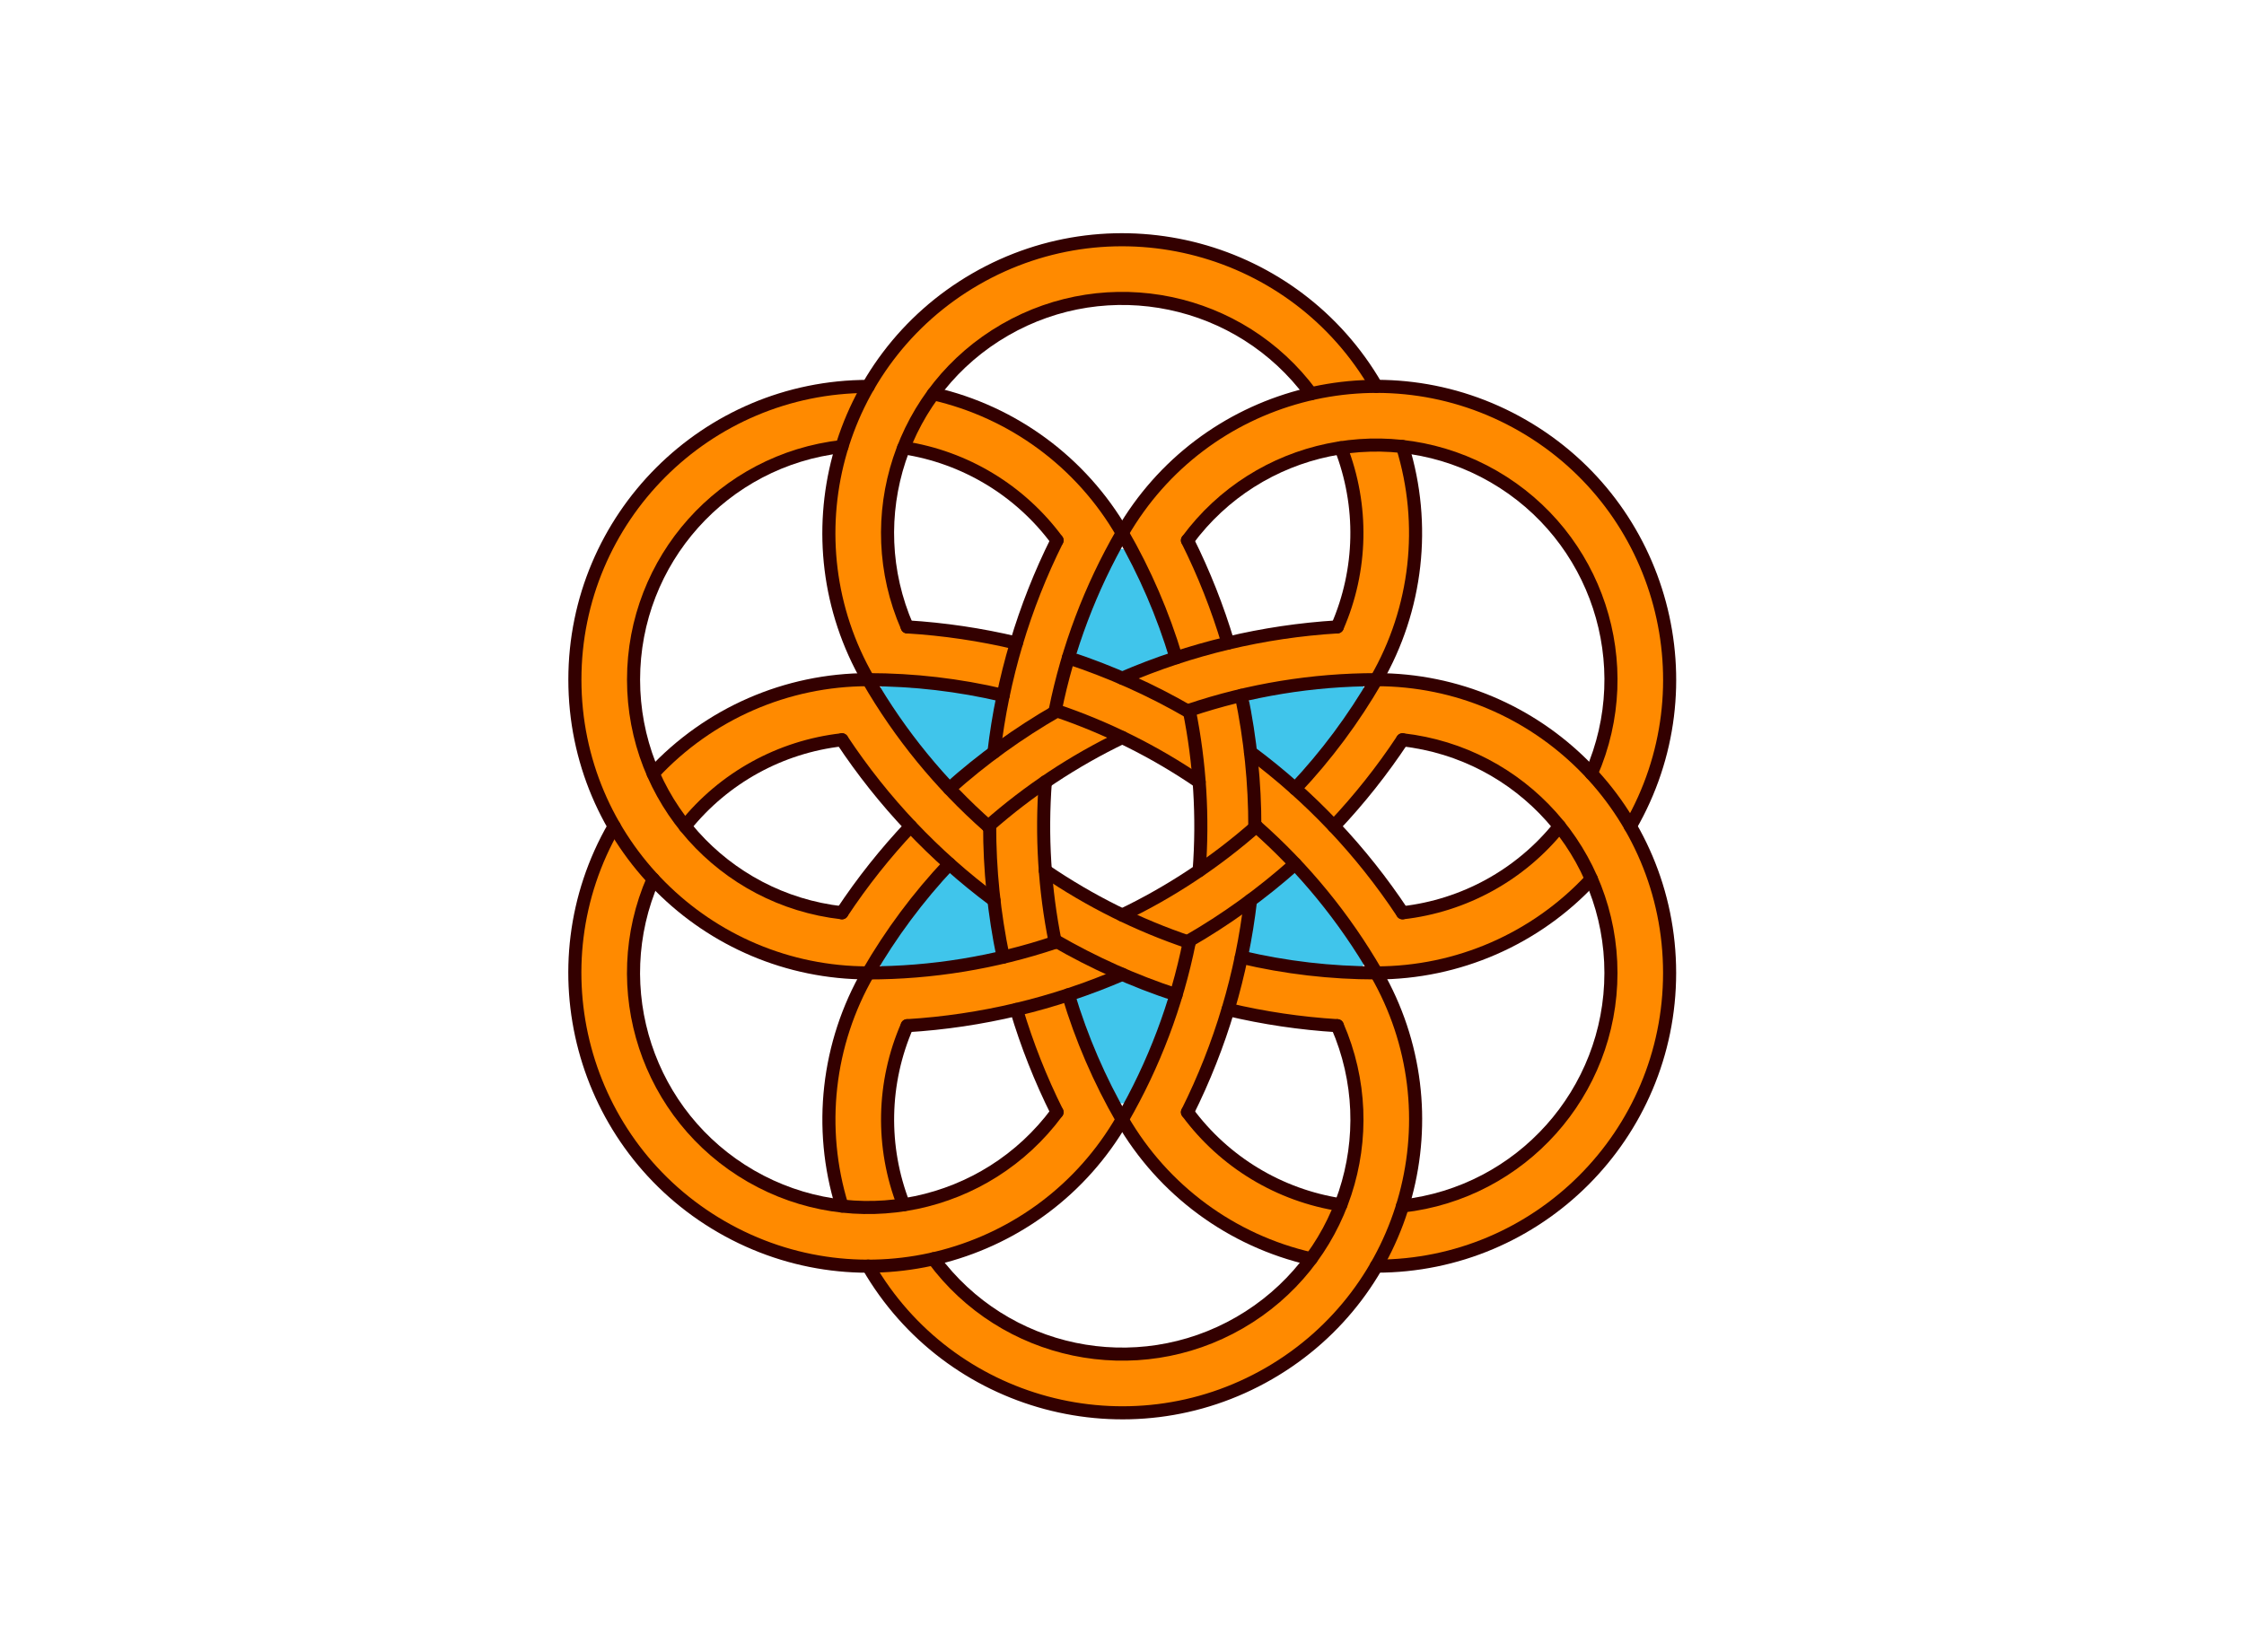 <?xml version="1.0" encoding="UTF-8" standalone="no"?>
<svg:svg
   version="1.1"
   width="800.242"
   height="589.279"
   id="svg133"
   sodipodi:docname="Celting_knot_color.svg"
   inkscape:version="1.2.2 (b0a8486541, 2022-12-01)"
   xmlns:inkscape="http://www.inkscape.org/namespaces/inkscape"
   xmlns:sodipodi="http://sodipodi.sourceforge.net/DTD/sodipodi-0.dtd"
   xmlns:svg="http://www.w3.org/2000/svg"
   xmlns:rdf="http://www.w3.org/1999/02/22-rdf-syntax-ns#"
   xmlns:cc="http://creativecommons.org/ns#"
   xmlns:dc="http://purl.org/dc/elements/1.1/">
  <sodipodi:namedview
     pagecolor="#ffffff"
     bordercolor="#666666"
     borderopacity="1"
     objecttolerance="10"
     gridtolerance="10"
     guidetolerance="10"
     inkscape:pageopacity="0"
     inkscape:pageshadow="2"
     inkscape:window-width="1474"
     inkscape:window-height="891"
     id="namedview135"
     showgrid="false"
     inkscape:zoom="0.60027769"
     inkscape:cx="363.16525"
     inkscape:cy="259.87972"
     inkscape:window-x="0"
     inkscape:window-y="0"
     inkscape:window-maximized="1"
     inkscape:current-layer="g129"
     fit-margin-top="0"
     fit-margin-left="0"
     fit-margin-right="0"
     fit-margin-bottom="0"
     inkscape:showpageshadow="2"
     inkscape:pagecheckerboard="0"
     inkscape:deskcolor="#d1d1d1" />
  <svg:defs
     id="defs5">
    <svg:clipPath
       id="DUfhOeDTBxcA">
      <svg:path
         d="M 0,0 H 1220 V 1112 H 0 Z"
         id="path2"
         inkscape:connector-curvature="0"
         style="fill:none;stroke:none" />
    </svg:clipPath>
  </svg:defs>
  <svg:g
     clip-path="url(#DUfhOeDTBxcA)"
     id="g131"
     transform="translate(-250.252,-287.276)">
    <svg:g
       id="g129"
       transform="translate(87.169,30.627)">
      <svg:g
         id="g405"
         transform="matrix(0.718,0,0,0.718,248.661,155.573)">
        <svg:path
           style="opacity:1;fill:#40c5eb;fill-opacity:1;stroke:none;stroke-width:0.786;stroke-linejoin:round;stroke-miterlimit:10;stroke-dasharray:none;stroke-dashoffset:0;stroke-opacity:1"
           d="m 158.647,223.738 c -5.932,-0.393 -3.258,6.464 -0.773,8.991 9.329,13.744 18.823,27.856 30.929,39.257 7.19,-2.153 12.503,-9.479 18.943,-13.534 4.951,-5.374 2.743,-14.421 4.83,-21.246 3.225,-6.594 -4.738,-7.551 -9.13,-8.256 -14.798,-2.523 -29.768,-4.92 -44.8,-5.211 z"
           id="path3993"
           inkscape:connector-curvature="0"
           transform="translate(163.083,256.648)" />
        <svg:path
           style="opacity:1;fill:#40c5eb;fill-opacity:1;stroke:none;stroke-width:0.786;stroke-linejoin:round;stroke-miterlimit:10;stroke-dasharray:none;stroke-dashoffset:0;stroke-opacity:1"
           d="m 274.115,157.008 c -7.371,8.296 -10.403,19.839 -15.218,29.758 -2.142,7.132 -7.155,14.225 -6.814,21.739 5.571,5.497 14.179,7.092 21.447,9.635 7.406,0.153 14.105,-4.474 21.079,-6.605 7.318,-2.122 2.289,-10.125 0.849,-14.761 -5.778,-13.336 -10.488,-27.639 -19.018,-39.476 -0.657,-0.478 -1.565,-0.649 -2.326,-0.29 z"
           id="path3995"
           inkscape:connector-curvature="0"
           transform="translate(163.083,256.648)" />
        <svg:path
           style="opacity:1;fill:#40c5eb;fill-opacity:1;stroke:none;stroke-width:0.786;stroke-linejoin:round;stroke-miterlimit:10;stroke-dasharray:none;stroke-dashoffset:0;stroke-opacity:1"
           d="m 389.291,223.747 c -16.827,1.25 -33.985,2.561 -50.257,7.121 -3.587,4.866 0.238,12.089 0.322,17.649 0.206,10.638 10.906,15.152 17.407,21.739 4.208,5.266 8.528,-1.517 11.146,-4.69 9.65,-12.286 20.35,-24.276 27.356,-38.273 0.522,-3.429 -3.595,-3.725 -5.975,-3.545 z"
           id="path3997"
           inkscape:connector-curvature="0"
           transform="translate(163.083,256.648)" />
        <svg:path
           style="opacity:1;fill:#40c5eb;fill-opacity:1;stroke:none;stroke-width:0.786;stroke-linejoin:round;stroke-miterlimit:10;stroke-dasharray:none;stroke-dashoffset:0;stroke-opacity:1"
           d="m 359.66,317.579 c -7.139,4.607 -14.403,10.179 -19.443,17.074 -1.334,7.562 -2.982,15.287 -2.86,22.959 5.263,3.883 13.144,2.757 19.377,4.567 12.21,1.61 24.758,4.078 37.039,2.756 4.611,-4.164 -2.805,-9.62 -4.598,-13.495 -8.794,-11.531 -16.368,-24.752 -27.974,-33.665 -0.487,-0.195 -1.021,-0.282 -1.541,-0.196 z"
           id="path3999"
           inkscape:connector-curvature="0"
           transform="translate(163.083,256.648)" />
        <svg:path
           style="opacity:1;fill:#40c5eb;fill-opacity:1;stroke:none;stroke-width:0.786;stroke-linejoin:round;stroke-miterlimit:10;stroke-dasharray:none;stroke-dashoffset:0;stroke-opacity:1"
           d="m 274.596,370.94 c -7.659,2.637 -15.756,4.773 -22.878,8.563 -0.689,7.015 4.357,13.736 6.193,20.449 5.09,10.624 7.802,23.026 15.646,32.021 5.29,2.257 6.405,-6.471 8.79,-9.546 5.787,-13.425 13.302,-26.644 16.272,-40.989 -4.982,-5.4 -13.356,-6.827 -19.996,-9.741 -1.307,-0.35 -2.645,-0.921 -4.026,-0.757 z"
           id="path4001"
           inkscape:connector-curvature="0"
           transform="translate(163.083,256.648)" />
        <svg:path
           style="opacity:1;fill:#40c5eb;fill-opacity:1;stroke:none;stroke-width:0.786;stroke-linejoin:round;stroke-miterlimit:10;stroke-dasharray:none;stroke-dashoffset:0;stroke-opacity:1"
           d="m 188.052,317.326 c -12.38,13.913 -24.385,28.594 -33.466,44.862 0.651,5.557 8.736,2.462 12.52,2.952 14.94,-1.701 30.492,-2.183 44.756,-7.132 2.556,-5.54 -1.163,-12.589 -1.087,-18.633 0.828,-10.042 -10.55,-13.134 -16.305,-19.305 -1.903,-1.05 -3.97,-4.681 -6.418,-2.744 z"
           id="path4003"
           inkscape:connector-curvature="0"
           transform="translate(163.083,256.648)" />
        <svg:path
           style="opacity:1;fill:#ff8a00;fill-opacity:1;stroke:none;stroke-width:0.278;stroke-linejoin:round;stroke-miterlimit:10;stroke-dasharray:none;stroke-dashoffset:0;stroke-opacity:1"
           d="m 331.2,232.012 c -6.678,1.337 -13.303,3.276 -19.635,5.781 -2.375,1.932 -0.134,5.333 -0.144,7.785 2.445,14.8 4.046,29.616 3.762,44.602 0.107,6.675 -0.13,13.378 0.252,20.035 1.278,2.73 4.047,0.653 5.518,-0.679 6.012,-4.671 12.223,-9.216 17.757,-14.408 1.15,-3.048 0.144,-6.642 0.447,-9.902 -0.253,-17.36 -2.185,-34.72 -5.705,-51.714 -0.32,-0.901 -1.278,-1.6 -2.252,-1.5 z"
           id="path3985"
           inkscape:connector-curvature="0"
           transform="translate(163.083,256.648)" />
        <svg:path
           style="opacity:1;fill:#ff8a00;fill-opacity:1;stroke:none;stroke-width:0.278;stroke-linejoin:round;stroke-miterlimit:10;stroke-dasharray:none;stroke-dashoffset:0;stroke-opacity:1"
           d="m 232.041,278.153 c -6.064,3.552 -11.351,8.364 -16.9,12.673 -2.07,1.714 -5.222,3.354 -4.256,6.58 0.116,19.578 1.866,39.199 5.913,58.359 1.177,3.059 4.818,0.859 6.998,0.462 4.957,-1.6 10.249,-2.451 14.94,-4.735 2.27,-2.034 0.024,-5.228 0.081,-7.727 -2.738,-16.351 -4.124,-32.886 -4.093,-49.432 -0.284,-4.974 0.656,-10.053 -0.223,-14.965 -0.391,-0.965 -1.468,-1.426 -2.459,-1.214 z"
           id="path3959"
           inkscape:connector-curvature="0"
           transform="translate(163.083,256.648)" />
        <svg:path
           style="opacity:1;fill:#ff8a00;fill-opacity:1;stroke:none;stroke-width:0.278;stroke-linejoin:round;stroke-miterlimit:10;stroke-dasharray:none;stroke-dashoffset:0;stroke-opacity:1"
           d="m 239.934,322.532 c -1.518,4.02 0.189,8.428 0.436,12.577 0.872,5.036 1.265,10.285 2.766,15.131 3.332,2.655 7.559,4.372 11.319,6.521 14.304,7.311 29.034,13.889 44.293,18.947 3.279,0.297 3.397,-3.953 4.128,-6.183 1.058,-4.897 2.818,-9.732 3.275,-14.711 -1.041,-3.16 -5.23,-3.212 -7.738,-4.613 -19.659,-7.418 -38.223,-16.803 -55.942,-28.039 -1.025,-0.383 -1.66,-0.274 -2.536,0.372 z"
           id="path3961"
           inkscape:connector-curvature="0"
           transform="translate(163.083,256.648)" />
        <svg:path
           style="opacity:1;fill:#ff8a00;fill-opacity:1;stroke:none;stroke-width:0.278;stroke-linejoin:round;stroke-miterlimit:10;stroke-dasharray:none;stroke-dashoffset:0;stroke-opacity:1"
           d="m 333.391,337.387 c -7.622,4.766 -14.94,9.947 -22.754,14.382 -1.993,2.605 -1.643,6.326 -2.723,9.38 -6.489,27.345 -16.861,53.83 -30.621,78.383 -0.58,2.984 2.666,5.055 3.803,7.6 8.065,12.458 18.468,23.249 29.804,32.757 16.169,12.675 34.843,22.537 54.902,27.277 3.804,0.759 5.319,-3.795 7.134,-6.224 2.758,-4.925 5.989,-9.781 7.574,-15.226 -0.262,-3.309 -4.52,-2.647 -6.808,-3.536 -17.652,-4.291 -34.295,-12.816 -48.291,-24.433 -6.937,-6.372 -13.871,-12.977 -19.194,-20.79 2.729,-7.354 6.648,-14.393 9.449,-21.793 9.911,-24.294 17.082,-49.79 20.587,-75.803 0.039,-1.459 -1.517,-2.477 -2.861,-1.974 z"
           id="path3967"
           inkscape:connector-curvature="0"
           transform="translate(163.083,256.648)" />
        <svg:path
           style="opacity:1;fill:#ff8a00;fill-opacity:1;stroke:none;stroke-width:0.278;stroke-linejoin:round;stroke-miterlimit:10;stroke-dasharray:none;stroke-dashoffset:0;stroke-opacity:1"
           d="m 337.46,362.111 c -3.243,0.671 -3.006,4.871 -3.992,7.348 -1.016,4.5 -2.532,8.904 -3.298,13.422 0.816,3.223 5.099,2.627 7.58,3.513 14.528,3.038 29.29,4.744 44.06,6.009 2.46,0.745 2.449,4.105 3.576,6.029 11.54,30.45 9.939,65.274 -4.694,94.398 -13.478,27.354 -37.952,49.048 -66.775,58.821 -12.738,4.368 -26.095,6.844 -39.553,6.47 -27.697,0.317 -55.541,-10.673 -76.513,-28.726 -6.052,-4.952 -11.012,-11.014 -16.243,-16.769 -2.195,-2.398 -5.404,-0.012 -8.046,-0.103 -5.835,0.986 -11.948,1.474 -17.869,1.964 -3.031,0.895 -1.879,4.529 -0.329,6.255 9.054,13.14 20.059,25.06 32.805,34.695 25.301,19.013 56.942,29.777 88.67,28.946 21.825,0.192 43.544,-5.49 63.027,-15.183 29.012,-14.567 53.009,-39.093 66.25,-68.802 8.912,-19.153 13.637,-40.324 13.045,-61.476 0.317,-19.77 -4.436,-39.42 -12.334,-57.467 -2.071,-4.108 -3.672,-8.664 -6.554,-12.222 -8.48,-0.745 -17.118,-0.657 -25.63,-1.574 -12.417,-0.974 -24.685,-3.382 -36.991,-5.557 z"
           id="path3969"
           inkscape:connector-curvature="0"
           transform="translate(163.083,256.648)" />
        <svg:path
           style="opacity:1;fill:#ff8a00;fill-opacity:1;stroke:none;stroke-width:0.278;stroke-linejoin:round;stroke-miterlimit:10;stroke-dasharray:none;stroke-dashoffset:0;stroke-opacity:1"
           d="m 242.401,239.147 c -17.549,10.328 -34.218,22.206 -49.598,35.56 -2.062,2.758 2.092,4.543 3.513,6.422 3.882,3.476 7.269,7.66 11.7,10.449 2.741,0.59 4.363,-2.723 6.518,-3.875 16.556,-13.7 34.561,-25.363 53.549,-35.357 2.352,-1.701 -0.08,-4.195 -2.173,-4.497 -7.442,-3.069 -14.892,-6.356 -22.564,-8.705 -0.316,0.001 -0.631,0.003 -0.947,0.004 z"
           id="path3971"
           inkscape:connector-curvature="0"
           transform="translate(163.083,256.648)" />
        <svg:path
           style="opacity:1;fill:#ff8a00;fill-opacity:1;stroke:none;stroke-width:0.278;stroke-linejoin:round;stroke-miterlimit:10;stroke-dasharray:none;stroke-dashoffset:0;stroke-opacity:1"
           d="m 400.325,77.56 c -32.832,0.177 -65.549,11.956 -90.794,32.973 -11.765,10.051 -22.361,21.562 -30.521,34.755 -1.655,1.8 -2.696,4.306 -0.743,6.338 9.661,17.422 17.472,35.745 23.731,54.671 1.129,3.195 4.901,1.138 7.18,0.776 4.971,-1.352 9.977,-2.722 14.922,-4.091 2.545,-1.851 -0.032,-5.06 -0.445,-7.356 -4.776,-14.574 -10.767,-28.716 -17.395,-42.53 -0.143,-2.202 2.318,-3.68 3.331,-5.445 17.499,-21.833 43.197,-37.081 70.905,-41.903 11.608,-2.295 23.51,-1.945 35.225,-1.036 22.383,2.629 43.951,12.299 61.362,26.701 9.778,8.662 18.746,18.341 25.313,29.688 8.799,14.781 14.534,31.599 16.207,48.787 0.893,13.119 0.632,26.498 -2.602,39.28 -1.282,6.191 -3.807,11.946 -5.469,18.01 -0.006,3.184 3.399,5.021 4.868,7.559 3.885,4.417 6.785,9.628 10.701,13.991 2.636,1.627 4.043,-2.017 4.921,-3.839 14.045,-28.656 18.052,-62.011 11.283,-93.189 C 535.552,159.409 517.293,129.693 491.409,109.217 465.842,88.582 433.184,77.217 400.325,77.56 Z"
           id="path3979"
           inkscape:connector-curvature="0"
           transform="translate(163.083,256.648)" />
        <svg:path
           style="opacity:1;fill:#ff8a00;fill-opacity:1;stroke:none;stroke-width:0.278;stroke-linejoin:round;stroke-miterlimit:10;stroke-dasharray:none;stroke-dashoffset:0;stroke-opacity:1"
           d="m 400.995,106.793 c -4.667,0.224 -9.607,-0.328 -14.047,1.186 -1.402,2.635 1.127,5.426 1.48,8.133 4.961,16.602 5.306,34.075 3.205,51.208 -1.687,10.091 -4.36,20.22 -8.931,29.357 -8.856,1.171 -18.027,1.605 -26.95,3.083 -24.289,3.592 -48.274,9.746 -71.033,18.996 -2.285,0.579 -2.758,3.793 -0.47,4.733 7.793,3.791 15.382,8.03 23.166,11.838 4.108,-0.221 7.954,-2.361 11.973,-3.259 26.033,-7.572 52.978,-11.277 80.028,-11.756 2.767,-0.967 3.141,-4.57 4.718,-6.78 8.181,-16.497 13.188,-34.602 14.758,-52.942 0.513,-13.053 0.635,-26.256 -2.182,-39.086 -1.121,-4.591 -1.475,-9.653 -4.053,-13.704 -2.748,-1.645 -6.314,-0.664 -9.397,-1.006 -0.755,-0.006 -1.509,-0.002 -2.264,-0.003 z"
           id="path3981"
           inkscape:connector-curvature="0"
           transform="translate(163.083,256.648)" />
        <svg:path
           style="opacity:1;fill:#ff8a00;fill-opacity:1;stroke:none;stroke-width:0.278;stroke-linejoin:round;stroke-miterlimit:10;stroke-dasharray:none;stroke-dashoffset:0;stroke-opacity:1"
           d="m 250.305,213.655 c -2.443,1.64 -2.297,5.18 -3.351,7.691 -1.009,4.57 -2.809,9.136 -2.788,13.841 1.345,2.448 4.758,2.437 7.046,3.656 19.317,7.156 37.596,16.507 55.177,27.342 1.596,1.392 4.857,0.964 4.661,-1.618 -0.74,-8.118 -1.788,-16.269 -3.686,-24.202 -1.084,-3.2 -5.005,-3.887 -7.501,-5.662 -15.368,-8.207 -31.343,-15.355 -47.819,-21.021 -0.575,-0.186 -1.155,-0.172 -1.738,-0.028 z"
           id="path3983"
           inkscape:connector-curvature="0"
           transform="translate(163.083,256.648)" />
        <svg:path
           style="opacity:1;fill:#ff8a00;fill-opacity:1;stroke:none;stroke-width:0.278;stroke-linejoin:round;stroke-miterlimit:10;stroke-dasharray:none;stroke-dashoffset:0;stroke-opacity:1"
           d="m 343.08,263.964 c -2.921,1.19 -1.409,4.956 -1.542,7.35 0.516,7.126 0.539,14.389 1.199,21.496 2.08,3.281 5.577,5.599 8.191,8.518 15.407,14.673 29.099,30.758 40.926,48.447 3.599,5.082 6.661,10.508 10.058,15.686 2.189,1.537 5.257,0.103 7.805,0.305 27.675,-1.536 54.712,-11.42 77.017,-27.839 6.768,-4.972 13.193,-10.523 18.954,-16.588 1.083,-2.431 -1.56,-4.719 -2.317,-7.006 -2.954,-5.49 -6.142,-11.022 -10.082,-15.795 -2.604,-1.266 -4.082,2.506 -5.911,3.791 -18.939,20.186 -44.818,33.615 -72.398,36.515 -2.458,0.436 -2.973,-2.866 -4.387,-4.21 -18.202,-26.464 -40.289,-50.342 -65.583,-70.162 -0.559,-0.421 -1.23,-0.625 -1.932,-0.508 z"
           id="path3987"
           inkscape:connector-curvature="0"
           transform="translate(163.083,256.648)" />
        <svg:path
           style="opacity:1;fill:#ff8a00;fill-opacity:1;stroke:none;stroke-width:0.278;stroke-linejoin:round;stroke-miterlimit:10;stroke-dasharray:none;stroke-dashoffset:0;stroke-opacity:1"
           d="m 403.439,223.141 c -2.947,1.362 -3.888,5.041 -5.77,7.49 -9.792,15.593 -21.194,30.321 -33.376,44.117 -1.106,2.775 2.768,4.218 4.108,6.176 3.772,3.439 7.122,7.494 11.164,10.539 2.721,0.602 3.866,-3.082 5.724,-4.51 10.154,-11.219 19.151,-23.489 27.861,-35.757 1.306,-1.649 4.005,-0.228 5.758,-0.323 24.576,3.792 48.005,15.268 65.478,33.046 22.394,21.939 35.369,53.284 34.727,84.573 0.144,25.536 -8.979,50.747 -24.336,70.916 -6.565,8.362 -14.245,15.897 -22.66,22.392 -16.152,12.07 -35.315,19.84 -55.249,22.663 -2.871,1.752 -2.928,5.741 -4.406,8.486 -2.002,5.548 -4.742,10.701 -7.04,16.091 -0.095,3.25 3.873,2.438 5.973,2.35 33.64,-2.263 66.216,-16.874 90.313,-40.451 25.921,-24.8 41.761,-59.655 43.587,-95.467 2.464,-40.445 -13.199,-81.609 -42.145,-110.004 -24.256,-24.67 -57.812,-39.704 -92.298,-41.889 -2.466,-0.183 -4.939,-0.487 -7.413,-0.439 z"
           id="path3991"
           inkscape:connector-curvature="0"
           transform="translate(163.083,256.648)" />
        <svg:path
           style="opacity:1;fill:#ff8a00;fill-opacity:1;stroke:none;stroke-width:0.278;stroke-linejoin:round;stroke-miterlimit:10;stroke-dasharray:none;stroke-dashoffset:0;stroke-opacity:1"
           d="m 146.169,223.148 c -20.131,0.762 -40.207,5.103 -58.448,13.77 -16.125,7.524 -30.874,18.127 -43.048,31.06 -1.035,2.48 1.466,4.918 2.306,7.205 2.971,5.171 5.846,10.509 9.611,15.132 2.95,1.087 4.78,-2.6 6.842,-4.045 13.109,-13.714 29.603,-24.467 47.826,-30.478 8.206,-2.567 16.517,-4.975 25.108,-5.328 2.916,2.675 4.646,6.635 7.169,9.753 17.403,24.279 38.26,46.124 61.741,64.587 2.027,1.736 4.383,-0.839 3.721,-3.017 -0.733,-8.4 -0.741,-16.933 -1.482,-25.317 -2.079,-3.281 -5.57,-5.605 -8.179,-8.526 -19.453,-18.61 -36.339,-39.594 -50.075,-62.732 -0.605,-1.24 -1.595,-2.299 -3.092,-2.064 z"
           id="path3957"
           inkscape:connector-curvature="0"
           transform="translate(163.083,256.648)" />
        <svg:path
           style="opacity:1;fill:#ff8a00;fill-opacity:1;stroke:none;stroke-width:0.278;stroke-linejoin:round;stroke-miterlimit:10;stroke-dasharray:none;stroke-dashoffset:0;stroke-opacity:1"
           d="m 242.455,354.072 c -7.438,1.422 -14.539,4.31 -21.948,5.927 -22.789,5.823 -46.275,8.524 -69.799,9.006 -2.786,0.926 -2.972,4.611 -4.555,6.773 -9.91,19.932 -15.372,42.157 -15.139,64.453 -0.17,13.557 1.696,27.184 5.661,40.142 1.465,2.947 5.411,1.536 8.001,1.918 5.861,-0.169 11.827,0.278 17.623,-0.548 2.467,-1.82 0.233,-5.047 -0.119,-7.395 -7.399,-24.264 -6.499,-50.664 2.244,-74.659 1.081,-2.277 1.382,-5.258 3.23,-7.046 6.955,-1.161 14.093,-1.229 21.08,-2.325 26.875,-3.435 53.331,-10.262 78.461,-20.396 2.69,-1.668 0.007,-4.363 -2.176,-4.722 -7.368,-3.39 -14.406,-7.373 -21.587,-11.065 -0.322,-0.062 -0.651,-0.079 -0.979,-0.062 z"
           id="path3965"
           inkscape:connector-curvature="0"
           transform="translate(163.083,256.648)" />
        <svg:path
           style="opacity:1;fill:#ff8a00;fill-opacity:1;stroke:none;stroke-width:0.278;stroke-linejoin:round;stroke-miterlimit:10;stroke-dasharray:none;stroke-dashoffset:0;stroke-opacity:1"
           d="m 22.461,300.279 c -2.784,1.338 -3.35,4.97 -4.821,7.432 -8.057,18.068 -12.987,37.757 -12.677,57.619 -0.225,9.722 0.184,19.488 2.326,29.005 5.43,28.924 19.787,56.215 41.198,76.492 18.071,17.938 41.278,30.499 65.91,36.73 22.564,5.562 46.489,5.406 69.06,-0.04 33.43,-8.142 63.684,-28.668 83.348,-56.94 2.201,-3.423 5.103,-6.642 6.337,-10.523 -7.224,-13.378 -13.935,-27.109 -19.304,-41.367 -2.257,-5.58 -3.914,-11.435 -6.132,-16.989 -1.881,-2.315 -4.922,0.38 -7.286,0.629 -4.688,1.424 -9.471,2.54 -14.135,4.035 -2.56,1.857 0.059,5.012 0.387,7.362 4.694,14.618 10.816,28.734 17.36,42.599 -0.089,2.057 -2.377,3.663 -3.471,5.395 -9.828,11.731 -21.463,22.09 -35.057,29.257 -14.534,7.814 -30.738,12.687 -47.046,14.05 -11.07,0.357 -22.029,0.613 -32.918,-1.993 -14.399,-2.902 -28.143,-8.479 -40.451,-16.541 C 72.992,458.972 62.617,448.855 54.034,437.539 37.922,415.501 29.488,387.81 31.252,360.65 c 0.671,-12.905 3.711,-25.567 8.332,-37.625 1.023,-3.582 -3.11,-5.709 -4.654,-8.405 -3.853,-4.418 -6.886,-9.65 -10.813,-14.033 -0.547,-0.24 -1.046,-0.469 -1.655,-0.308 z"
           id="path3953"
           inkscape:connector-curvature="0"
           transform="translate(163.083,256.648)" />
        <svg:path
           style="opacity:1;fill:#ff8a00;fill-opacity:1;stroke:none;stroke-width:0.278;stroke-linejoin:round;stroke-miterlimit:10;stroke-dasharray:none;stroke-dashoffset:0;stroke-opacity:1"
           d="M 138.514,77.926 C 100.917,80.515 64.73,98.675 40.103,127.192 15.714,154.916 2.79,192.367 4.995,229.237 c 0.876,21.536 7.086,42.801 17.369,61.71 7.47,13.823 17.424,26.177 28.911,36.864 23.854,22.525 55.874,35.784 88.525,37.927 2.866,-0.276 6.674,1.671 8.798,-1.033 5.275,-7.519 9.754,-15.507 15.302,-22.861 6.591,-9.381 14.147,-18.014 21.556,-26.736 1.984,-2.67 -1.865,-4.617 -3.267,-6.42 -3.837,-3.567 -7.287,-7.714 -11.42,-10.86 -2.649,-0.565 -3.878,2.875 -5.703,4.328 -10.18,11.36 -19.246,23.655 -28.051,36.087 -1.262,1.55 -3.726,0.11 -5.296,0.266 -23.7,-3.634 -46.242,-14.335 -63.624,-30.922 -22.155,-20.863 -35.694,-50.195 -36.952,-80.386 -1.057,-22.941 4.676,-46.336 16.852,-66.189 5.342,-9.372 12.408,-17.593 20.236,-24.97 12.395,-12.298 27.998,-20.988 44.448,-26.503 6.818,-2.257 13.916,-3.445 20.903,-4.966 2.616,-1.311 2.589,-4.883 3.849,-7.243 2.094,-5.896 5.011,-11.506 7.323,-17.272 0.465,-3.61 -4.239,-2.03 -6.239,-2.133 z"
           id="path3975"
           inkscape:connector-curvature="0"
           transform="translate(163.083,256.648)" />
        <svg:path
           style="opacity:1;fill:#ff8a00;fill-opacity:1;stroke:none;stroke-width:0.278;stroke-linejoin:round;stroke-miterlimit:10;stroke-dasharray:none;stroke-dashoffset:0;stroke-opacity:1"
           d="M 273.269,4.738 C 236.152,5.028 199.44,20.463 173.348,46.883 145.803,73.835 130.147,112.405 131.022,150.923 c 0.056,21.594 5.265,43.088 15.056,62.332 1.521,2.263 1.855,5.739 4.336,7.097 19.085,0.118 38.096,2.216 56.846,5.984 2.445,0.01 6.061,2.579 7.743,-0.206 2.059,-6.292 3.25,-12.87 5.101,-19.236 0.011,-3.254 -4.178,-3.087 -6.44,-3.771 -14.899,-3.16 -30.041,-4.958 -45.198,-6.261 -2.356,-0.363 -2.321,-3.523 -3.301,-5.204 -4.956,-13.241 -7.858,-27.306 -7.959,-41.348 -0.668,-34.086 14.782,-68.253 40.843,-90.585 18.493,-15.839 41.983,-26.297 66.154,-28.117 13.926,-1.038 28.158,-0.421 41.761,3.547 23.874,6.498 45.551,20.533 61.105,39.83 1.379,1.72 3.371,3.626 5.733,2.501 7.316,-1.601 14.898,-2.062 22.352,-2.968 2.967,-1.092 1.028,-4.295 -0.243,-5.946 C 380.374,46.917 359.966,29.226 336.251,18.306 316.62,9.155 294.927,4.48 273.269,4.738 Z"
           id="path3977"
           inkscape:connector-curvature="0"
           transform="translate(163.083,256.648)" />
        <svg:path
           style="opacity:1;fill:#ff8a00;fill-opacity:1;stroke:none;stroke-width:0.278;stroke-linejoin:round;stroke-miterlimit:10;stroke-dasharray:none;stroke-dashoffset:0;stroke-opacity:1"
           d="m 183.315,81.842 c -3.385,0.985 -4.711,4.904 -6.635,7.521 -2.606,4.694 -5.469,9.412 -7.329,14.403 0.185,2.946 4.189,2.235 6.263,3.103 18.063,4.313 35.134,12.851 49.451,24.853 6.732,6.236 13.567,12.723 18.929,20.28 0.21,1.802 -1.396,3.564 -1.911,5.293 -14.025,29.193 -23.623,60.556 -28.141,92.624 0.013,2.562 3.233,2.501 4.577,0.972 7.057,-4.583 14.134,-9.246 21.283,-13.615 1.731,-2.886 1.694,-6.642 2.732,-9.873 6.356,-27.034 16.693,-53.256 30.389,-77.441 0.636,-2.776 -2.208,-4.827 -3.303,-7.202 -19.731,-30.073 -51.002,-52.494 -86.018,-60.922 z"
           id="path3973"
           inkscape:connector-curvature="0"
           transform="translate(163.083,256.648)" />
        <svg:path
           d="m 352.319,569.986 c -15.481,16.428 -29.001,34.599 -40.287,54.147"
           stroke-miterlimit="10"
           id="path9"
           inkscape:connector-curvature="0"
           style="fill:none;stroke:#330000;stroke-width:6.5;stroke-linecap:round;stroke-linejoin:round;stroke-miterlimit:10;stroke-opacity:1;paint-order:fill stroke markers" />
        <svg:path
           d="m 333.097,551.288 c -12.583,13.317 -23.992,27.695 -34.101,42.976"
           stroke-miterlimit="10"
           id="path11"
           inkscape:connector-curvature="0"
           style="fill:none;stroke:#330000;stroke-width:6.5;stroke-linecap:round;stroke-linejoin:round;stroke-miterlimit:10;stroke-opacity:1;paint-order:fill stroke markers" />
        <svg:path
           d="m 298.996,362.622 c -58.953,6.635 -103.516,56.495 -103.516,115.821 0,59.326 44.563,109.186 103.516,115.821"
           stroke-miterlimit="10"
           id="path13"
           inkscape:connector-curvature="0"
           style="fill:none;stroke:#330000;stroke-width:6.5;stroke-linecap:round;stroke-linejoin:round;stroke-miterlimit:10;stroke-opacity:1;paint-order:fill stroke markers" />
        <svg:path
           d="m 312.032,332.753 c -80.463,0 -145.69,65.228 -145.69,145.69 0,80.463 65.228,145.69 145.69,145.69"
           stroke-miterlimit="10"
           id="path15"
           inkscape:connector-curvature="0"
           style="fill:none;stroke:#330000;stroke-width:6.5;stroke-linecap:round;stroke-linejoin:round;stroke-miterlimit:10;stroke-opacity:1;paint-order:fill stroke markers" />
        <svg:path
           d="m 312.032,478.443 c -40.543,0 -79.253,16.894 -106.822,46.621"
           stroke-miterlimit="10"
           id="path17"
           inkscape:connector-curvature="0"
           style="fill:none;stroke:#330000;stroke-width:6.5;stroke-linecap:round;stroke-linejoin:round;stroke-miterlimit:10;stroke-opacity:1;paint-order:fill stroke markers" />
        <svg:path
           d="m 298.996,508.312 c -30.645,3.449 -58.674,18.903 -77.948,42.976"
           stroke-miterlimit="10"
           id="path19"
           inkscape:connector-curvature="0"
           style="fill:none;stroke:#330000;stroke-width:6.5;stroke-linecap:round;stroke-linejoin:round;stroke-miterlimit:10;stroke-opacity:1;paint-order:fill stroke markers" />
        <svg:path
           d="m 298.996,508.312 c 20.35,30.762 45.894,57.752 75.491,79.763"
           stroke-miterlimit="10"
           id="path21"
           inkscape:connector-curvature="0"
           style="fill:none;stroke:#330000;stroke-width:6.5;stroke-linecap:round;stroke-linejoin:round;stroke-miterlimit:10;stroke-opacity:1;paint-order:fill stroke markers" />
        <svg:path
           d="m 312.032,478.443 c 15.792,27.352 35.925,51.955 59.613,72.845"
           stroke-miterlimit="10"
           id="path23"
           inkscape:connector-curvature="0"
           style="fill:none;stroke:#330000;stroke-width:6.5;stroke-linecap:round;stroke-linejoin:round;stroke-miterlimit:10;stroke-opacity:1;paint-order:fill stroke markers" />
        <svg:path
           d="m 405.818,493.949 c -19.124,10.991 -37.053,23.941 -53.498,38.641"
           stroke-miterlimit="10"
           id="path25"
           inkscape:connector-curvature="0"
           style="fill:none;stroke:#330000;stroke-width:6.5;stroke-linecap:round;stroke-linejoin:round;stroke-miterlimit:10;stroke-opacity:1;paint-order:fill stroke markers" />
        <svg:path
           d="m 438.203,507.177 c -24.105,11.58 -46.502,26.423 -66.559,44.111"
           stroke-miterlimit="10"
           id="path27"
           inkscape:connector-curvature="0"
           style="fill:none;stroke:#330000;stroke-width:6.5;stroke-linecap:round;stroke-linejoin:round;stroke-miterlimit:10;stroke-opacity:1;paint-order:fill stroke markers" />
        <svg:path
           d="m 411.454,635.015 c 6.486,21.621 15.463,42.415 26.749,61.964"
           stroke-miterlimit="10"
           id="path29"
           inkscape:connector-curvature="0"
           style="fill:none;stroke:#330000;stroke-width:6.5;stroke-linecap:round;stroke-linejoin:round;stroke-miterlimit:10;stroke-opacity:1;paint-order:fill stroke markers" />
        <svg:path
           d="m 385.65,642.313 c 5.241,17.556 11.989,34.626 20.168,51.02"
           stroke-miterlimit="10"
           id="path31"
           inkscape:connector-curvature="0"
           style="fill:none;stroke:#330000;stroke-width:6.5;stroke-linecap:round;stroke-linejoin:round;stroke-miterlimit:10;stroke-opacity:1;paint-order:fill stroke markers" />
        <svg:path
           d="m 205.21,577.512 c -23.73,54.373 -2.832,117.895 48.546,147.558 51.378,29.663 116.839,16 152.062,-31.737"
           stroke-miterlimit="10"
           id="path33"
           inkscape:connector-curvature="0"
           style="fill:none;stroke:#330000;stroke-width:6.5;stroke-linecap:round;stroke-linejoin:round;stroke-miterlimit:10;stroke-opacity:1;paint-order:fill stroke markers" />
        <svg:path
           d="m 185.86,551.288 c -40.231,69.683 -16.356,158.785 53.326,199.017 69.683,40.231 158.785,16.356 199.017,-53.326"
           stroke-miterlimit="10"
           id="path35"
           inkscape:connector-curvature="0"
           style="fill:none;stroke:#330000;stroke-width:6.5;stroke-linecap:round;stroke-linejoin:round;stroke-miterlimit:10;stroke-opacity:1;paint-order:fill stroke markers" />
        <svg:path
           d="m 312.032,624.133 c -20.272,35.111 -24.995,77.082 -13.036,115.821"
           stroke-miterlimit="10"
           id="path37"
           inkscape:connector-curvature="0"
           style="fill:none;stroke:#330000;stroke-width:6.5;stroke-linecap:round;stroke-linejoin:round;stroke-miterlimit:10;stroke-opacity:1;paint-order:fill stroke markers" />
        <svg:path
           d="m 331.381,650.358 c -12.335,28.264 -12.967,60.264 -1.756,88.992"
           stroke-miterlimit="10"
           id="path39"
           inkscape:connector-curvature="0"
           style="fill:none;stroke:#330000;stroke-width:6.5;stroke-linecap:round;stroke-linejoin:round;stroke-miterlimit:10;stroke-opacity:1;paint-order:fill stroke markers" />
        <svg:path
           d="m 331.381,650.358 c 36.816,-2.243 72.961,-10.87 106.822,-25.495"
           stroke-miterlimit="10"
           id="path41"
           inkscape:connector-curvature="0"
           style="fill:none;stroke:#330000;stroke-width:6.5;stroke-linecap:round;stroke-linejoin:round;stroke-miterlimit:10;stroke-opacity:1;paint-order:fill stroke markers" />
        <svg:path
           d="m 312.032,624.133 c 31.583,0 62.957,-5.135 92.892,-15.204"
           stroke-miterlimit="10"
           id="path43"
           inkscape:connector-curvature="0"
           style="fill:none;stroke:#330000;stroke-width:6.5;stroke-linecap:round;stroke-linejoin:round;stroke-miterlimit:10;stroke-opacity:1;paint-order:fill stroke markers" />
        <svg:path
           d="m 372.353,550.665 c -0.043,22.058 2.207,44.06 6.715,65.652"
           stroke-miterlimit="10"
           id="path45"
           inkscape:connector-curvature="0"
           style="fill:none;stroke:#330000;stroke-width:6.5;stroke-linecap:round;stroke-linejoin:round;stroke-miterlimit:10;stroke-opacity:1;paint-order:fill stroke markers" />
        <svg:path
           d="m 400.002,529.232 c -2.024,26.666 -0.368,53.483 4.922,79.697"
           stroke-miterlimit="10"
           id="path47"
           inkscape:connector-curvature="0"
           style="fill:none;stroke:#330000;stroke-width:6.5;stroke-linecap:round;stroke-linejoin:round;stroke-miterlimit:10;stroke-opacity:1;paint-order:fill stroke markers" />
        <svg:path
           d="m 497.338,616.317 c 21.967,5.193 44.464,7.816 67.037,7.816"
           stroke-miterlimit="10"
           id="path49"
           inkscape:connector-curvature="0"
           style="fill:none;stroke:#330000;stroke-width:6.5;stroke-linecap:round;stroke-linejoin:round;stroke-miterlimit:10;stroke-opacity:1;paint-order:fill stroke markers" />
        <svg:path
           d="m 490.757,642.313 c 17.824,4.239 35.981,6.93 54.269,8.045"
           stroke-miterlimit="10"
           id="path51"
           inkscape:connector-curvature="0"
           style="fill:none;stroke:#330000;stroke-width:6.5;stroke-linecap:round;stroke-linejoin:round;stroke-miterlimit:10;stroke-opacity:1;paint-order:fill stroke markers" />
        <svg:path
           d="m 344.418,766.178 c 35.223,47.737 100.684,61.4 152.062,31.737 51.378,-29.663 72.276,-93.185 48.546,-147.558"
           stroke-miterlimit="10"
           id="path53"
           inkscape:connector-curvature="0"
           style="fill:none;stroke:#330000;stroke-width:6.5;stroke-linecap:round;stroke-linejoin:round;stroke-miterlimit:10;stroke-opacity:1;paint-order:fill stroke markers" />
        <svg:path
           d="m 312.032,769.824 c 40.231,69.683 129.334,93.558 199.017,53.326 69.683,-40.231 93.558,-129.334 53.326,-199.017"
           stroke-miterlimit="10"
           id="path55"
           inkscape:connector-curvature="0"
           style="fill:none;stroke:#330000;stroke-width:6.5;stroke-linecap:round;stroke-linejoin:round;stroke-miterlimit:10;stroke-opacity:1;paint-order:fill stroke markers" />
        <svg:path
           d="m 438.203,696.978 c 20.272,35.111 54.257,60.188 93.786,69.2"
           stroke-miterlimit="10"
           id="path57"
           inkscape:connector-curvature="0"
           style="fill:none;stroke:#330000;stroke-width:6.5;stroke-linecap:round;stroke-linejoin:round;stroke-miterlimit:10;stroke-opacity:1;paint-order:fill stroke markers" />
        <svg:path
           d="m 470.589,693.333 c 18.309,24.815 45.707,41.361 76.192,46.017"
           stroke-miterlimit="10"
           id="path59"
           inkscape:connector-curvature="0"
           style="fill:none;stroke:#330000;stroke-width:6.5;stroke-linecap:round;stroke-linejoin:round;stroke-miterlimit:10;stroke-opacity:1;paint-order:fill stroke markers" />
        <svg:path
           style="opacity:1;fill:#ff8a00;fill-opacity:1;stroke:none;stroke-width:0.278;stroke-linejoin:round;stroke-miterlimit:10;stroke-dasharray:none;stroke-dashoffset:0;stroke-opacity:1"
           d="m 340.448,297.603 c -17.338,14.986 -36.466,27.607 -56.596,38.527 -2.191,0.715 -2.747,3.885 -0.352,4.749 7.54,3.66 15.494,6.579 23.38,9.288 2.868,-0.301 5.1,-2.824 7.693,-4.055 15.114,-9.456 29.655,-19.993 43.025,-31.74 1.583,-2.63 -2.28,-4.273 -3.562,-6.146 -3.863,-3.655 -7.515,-7.724 -11.795,-10.814 -0.565,-0.471 -1.196,0.118 -1.793,0.191 z"
           id="path3963"
           inkscape:connector-curvature="0"
           transform="translate(163.083,256.648)" />
        <svg:path
           d="m 470.589,693.333 c 16.465,-33.005 27.067,-68.621 31.331,-105.258"
           stroke-miterlimit="10"
           id="path61"
           inkscape:connector-curvature="0"
           style="fill:none;stroke:#330000;stroke-width:6.5;stroke-linecap:round;stroke-linejoin:round;stroke-miterlimit:10;stroke-opacity:1;paint-order:fill stroke markers" />
        <svg:path
           d="m 438.203,696.978 c 15.792,-27.352 27.031,-57.09 33.279,-88.049"
           stroke-miterlimit="10"
           id="path63"
           inkscape:connector-curvature="0"
           style="fill:none;stroke:#330000;stroke-width:6.5;stroke-linecap:round;stroke-linejoin:round;stroke-miterlimit:10;stroke-opacity:1;paint-order:fill stroke markers" />
        <svg:path
           d="m 404.739,608.005 c 19.081,11.066 39.261,20.118 60.214,27.01"
           stroke-miterlimit="10"
           id="path65"
           inkscape:connector-curvature="0"
           style="fill:none;stroke:#330000;stroke-width:6.5;stroke-linecap:round;stroke-linejoin:round;stroke-miterlimit:10;stroke-opacity:1;paint-order:fill stroke markers" />
        <svg:path
           d="m 400.002,573.344 c 22.081,15.086 46.134,27.06 71.481,35.586"
           stroke-miterlimit="10"
           id="path67"
           inkscape:connector-curvature="0"
           style="fill:none;stroke:#330000;stroke-width:6.5;stroke-linecap:round;stroke-linejoin:round;stroke-miterlimit:10;stroke-opacity:1;paint-order:fill stroke markers" />
        <svg:path
           d="m 524.088,532.59 c 15.481,-16.428 29.001,-34.599 40.287,-54.147"
           stroke-miterlimit="10"
           id="path69"
           inkscape:connector-curvature="0"
           style="fill:none;stroke:#330000;stroke-width:6.5;stroke-linecap:round;stroke-linejoin:round;stroke-miterlimit:10;stroke-opacity:1;paint-order:fill stroke markers" />
        <svg:path
           d="m 543.31,551.288 c 12.583,-13.317 23.993,-27.695 34.101,-42.976"
           stroke-miterlimit="10"
           id="path71"
           inkscape:connector-curvature="0"
           style="fill:none;stroke:#330000;stroke-width:6.5;stroke-linecap:round;stroke-linejoin:round;stroke-miterlimit:10;stroke-opacity:1;paint-order:fill stroke markers" />
        <svg:path
           d="m 577.411,739.954 c 58.953,-6.635 103.516,-56.495 103.516,-115.821 0,-59.326 -44.563,-109.186 -103.516,-115.821"
           stroke-miterlimit="10"
           id="path73"
           inkscape:connector-curvature="0"
           style="fill:none;stroke:#330000;stroke-width:6.5;stroke-linecap:round;stroke-linejoin:round;stroke-miterlimit:10;stroke-opacity:1;paint-order:fill stroke markers" />
        <svg:path
           d="m 564.375,769.824 c 80.463,0 145.69,-65.228 145.69,-145.69 0,-80.463 -65.228,-145.69 -145.69,-145.69"
           stroke-miterlimit="10"
           id="path75"
           inkscape:connector-curvature="0"
           style="fill:none;stroke:#330000;stroke-width:6.5;stroke-linecap:round;stroke-linejoin:round;stroke-miterlimit:10;stroke-opacity:1;paint-order:fill stroke markers" />
        <svg:path
           d="m 564.375,624.133 c 40.543,0 79.253,-16.894 106.822,-46.621"
           stroke-miterlimit="10"
           id="path77"
           inkscape:connector-curvature="0"
           style="fill:none;stroke:#330000;stroke-width:6.5;stroke-linecap:round;stroke-linejoin:round;stroke-miterlimit:10;stroke-opacity:1;paint-order:fill stroke markers" />
        <svg:path
           d="m 577.411,594.264 c 30.645,-3.449 58.674,-18.903 77.948,-42.976"
           stroke-miterlimit="10"
           id="path79"
           inkscape:connector-curvature="0"
           style="fill:none;stroke:#330000;stroke-width:6.5;stroke-linecap:round;stroke-linejoin:round;stroke-miterlimit:10;stroke-opacity:1;paint-order:fill stroke markers" />
        <svg:path
           d="M 577.411,594.264 C 557.061,563.502 531.517,536.512 501.92,514.501"
           stroke-miterlimit="10"
           id="path81"
           inkscape:connector-curvature="0"
           style="fill:none;stroke:#330000;stroke-width:6.5;stroke-linecap:round;stroke-linejoin:round;stroke-miterlimit:10;stroke-opacity:1;paint-order:fill stroke markers" />
        <svg:path
           d="M 564.375,624.133 C 548.583,596.781 528.45,572.179 504.762,551.288"
           stroke-miterlimit="10"
           id="path83"
           inkscape:connector-curvature="0"
           style="fill:none;stroke:#330000;stroke-width:6.5;stroke-linecap:round;stroke-linejoin:round;stroke-miterlimit:10;stroke-opacity:1;paint-order:fill stroke markers" />
        <svg:path
           d="m 470.589,608.627 c 19.124,-10.991 37.053,-23.941 53.498,-38.641"
           stroke-miterlimit="10"
           id="path85"
           inkscape:connector-curvature="0"
           style="fill:none;stroke:#330000;stroke-width:6.5;stroke-linecap:round;stroke-linejoin:round;stroke-miterlimit:10;stroke-opacity:1;paint-order:fill stroke markers" />
        <svg:path
           d="m 438.203,595.4 c 24.105,-11.58 46.502,-26.423 66.559,-44.111"
           stroke-miterlimit="10"
           id="path87"
           inkscape:connector-curvature="0"
           style="fill:none;stroke:#330000;stroke-width:6.5;stroke-linecap:round;stroke-linejoin:round;stroke-miterlimit:10;stroke-opacity:1;paint-order:fill stroke markers" />
        <svg:path
           d="m 464.953,467.561 c -6.486,-21.621 -15.463,-42.415 -26.749,-61.964"
           stroke-miterlimit="10"
           id="path89"
           inkscape:connector-curvature="0"
           style="fill:none;stroke:#330000;stroke-width:6.5;stroke-linecap:round;stroke-linejoin:round;stroke-miterlimit:10;stroke-opacity:1;paint-order:fill stroke markers" />
        <svg:path
           d="m 490.757,460.263 c -5.241,-17.556 -11.989,-34.626 -20.168,-51.02"
           stroke-miterlimit="10"
           id="path91"
           inkscape:connector-curvature="0"
           style="fill:none;stroke:#330000;stroke-width:6.5;stroke-linecap:round;stroke-linejoin:round;stroke-miterlimit:10;stroke-opacity:1;paint-order:fill stroke markers" />
        <svg:path
           d="M 671.197,525.064 C 694.927,470.691 674.029,407.169 622.651,377.506 571.273,347.843 505.812,361.505 470.589,409.243"
           stroke-miterlimit="10"
           id="path93"
           inkscape:connector-curvature="0"
           style="fill:none;stroke:#330000;stroke-width:6.5;stroke-linecap:round;stroke-linejoin:round;stroke-miterlimit:10;stroke-opacity:1;paint-order:fill stroke markers" />
        <svg:path
           d="M 690.546,551.288 C 730.778,481.606 706.903,392.503 637.22,352.271 567.537,312.04 478.435,335.915 438.203,405.598"
           stroke-miterlimit="10"
           id="path95"
           inkscape:connector-curvature="0"
           style="fill:none;stroke:#330000;stroke-width:6.5;stroke-linecap:round;stroke-linejoin:round;stroke-miterlimit:10;stroke-opacity:1;paint-order:fill stroke markers" />
        <svg:path
           d="m 564.375,478.443 c 20.272,-35.111 24.995,-77.082 13.036,-115.821"
           stroke-miterlimit="10"
           id="path97"
           inkscape:connector-curvature="0"
           style="fill:none;stroke:#330000;stroke-width:6.5;stroke-linecap:round;stroke-linejoin:round;stroke-miterlimit:10;stroke-opacity:1;paint-order:fill stroke markers" />
        <svg:path
           d="m 545.025,452.219 c 12.335,-28.264 12.967,-60.264 1.756,-88.992"
           stroke-miterlimit="10"
           id="path99"
           inkscape:connector-curvature="0"
           style="fill:none;stroke:#330000;stroke-width:6.5;stroke-linecap:round;stroke-linejoin:round;stroke-miterlimit:10;stroke-opacity:1;paint-order:fill stroke markers" />
        <svg:path
           d="m 545.025,452.219 c -36.816,2.243 -72.961,10.87 -106.822,25.495"
           stroke-miterlimit="10"
           id="path101"
           inkscape:connector-curvature="0"
           style="fill:none;stroke:#330000;stroke-width:6.5;stroke-linecap:round;stroke-linejoin:round;stroke-miterlimit:10;stroke-opacity:1;paint-order:fill stroke markers" />
        <svg:path
           d="m 564.375,478.443 c -31.583,0 -62.957,5.135 -92.892,15.204"
           stroke-miterlimit="10"
           id="path103"
           inkscape:connector-curvature="0"
           style="fill:none;stroke:#330000;stroke-width:6.5;stroke-linecap:round;stroke-linejoin:round;stroke-miterlimit:10;stroke-opacity:1;paint-order:fill stroke markers" />
        <svg:path
           d="m 504.054,551.911 c 0.043,-22.058 -2.207,-44.06 -6.715,-65.652"
           stroke-miterlimit="10"
           id="path105"
           inkscape:connector-curvature="0"
           style="fill:none;stroke:#330000;stroke-width:6.5;stroke-linecap:round;stroke-linejoin:round;stroke-miterlimit:10;stroke-opacity:1;paint-order:fill stroke markers" />
        <svg:path
           d="m 476.405,573.344 c 2.024,-26.666 0.368,-53.483 -4.922,-79.697"
           stroke-miterlimit="10"
           id="path107"
           inkscape:connector-curvature="0"
           style="fill:none;stroke:#330000;stroke-width:6.5;stroke-linecap:round;stroke-linejoin:round;stroke-miterlimit:10;stroke-opacity:1;paint-order:fill stroke markers" />
        <svg:path
           d="m 379.068,486.259 c -21.967,-5.193 -44.464,-7.816 -67.037,-7.816"
           stroke-miterlimit="10"
           id="path109"
           inkscape:connector-curvature="0"
           style="fill:none;stroke:#330000;stroke-width:6.5;stroke-linecap:round;stroke-linejoin:round;stroke-miterlimit:10;stroke-opacity:1;paint-order:fill stroke markers" />
        <svg:path
           d="m 385.65,460.263 c -17.824,-4.239 -35.981,-6.93 -54.269,-8.045"
           stroke-miterlimit="10"
           id="path111"
           inkscape:connector-curvature="0"
           style="fill:none;stroke:#330000;stroke-width:6.5;stroke-linecap:round;stroke-linejoin:round;stroke-miterlimit:10;stroke-opacity:1;paint-order:fill stroke markers" />
        <svg:path
           d="M 531.989,336.398 C 496.766,288.66 431.305,274.998 379.927,304.661 328.55,334.323 307.651,397.846 331.381,452.219"
           stroke-miterlimit="10"
           id="path113"
           inkscape:connector-curvature="0"
           style="fill:none;stroke:#330000;stroke-width:6.5;stroke-linecap:round;stroke-linejoin:round;stroke-miterlimit:10;stroke-opacity:1;paint-order:fill stroke markers" />
        <svg:path
           d="M 564.375,332.753 C 524.144,263.07 435.041,239.195 365.358,279.426 295.676,319.658 271.801,408.76 312.032,478.443"
           stroke-miterlimit="10"
           id="path115"
           inkscape:connector-curvature="0"
           style="fill:none;stroke:#330000;stroke-width:6.5;stroke-linecap:round;stroke-linejoin:round;stroke-miterlimit:10;stroke-opacity:1;paint-order:fill stroke markers" />
        <svg:path
           d="M 438.203,405.598 C 417.932,370.486 383.946,345.41 344.418,336.398"
           stroke-miterlimit="10"
           id="path117"
           inkscape:connector-curvature="0"
           style="fill:none;stroke:#330000;stroke-width:6.5;stroke-linecap:round;stroke-linejoin:round;stroke-miterlimit:10;stroke-opacity:1;paint-order:fill stroke markers" />
        <svg:path
           d="M 405.818,409.243 C 387.508,384.428 360.111,367.881 329.626,363.226"
           stroke-miterlimit="10"
           id="path119"
           inkscape:connector-curvature="0"
           style="fill:none;stroke:#330000;stroke-width:6.5;stroke-linecap:round;stroke-linejoin:round;stroke-miterlimit:10;stroke-opacity:1;paint-order:fill stroke markers" />
        <svg:path
           d="m 405.818,409.243 c -16.465,33.005 -27.067,68.621 -31.331,105.258"
           stroke-miterlimit="10"
           id="path121"
           inkscape:connector-curvature="0"
           style="fill:none;stroke:#330000;stroke-width:6.5;stroke-linecap:round;stroke-linejoin:round;stroke-miterlimit:10;stroke-opacity:1;paint-order:fill stroke markers" />
        <svg:path
           d="m 438.203,405.598 c -15.792,27.352 -27.031,57.09 -33.279,88.049"
           stroke-miterlimit="10"
           id="path123"
           inkscape:connector-curvature="0"
           style="fill:none;stroke:#330000;stroke-width:6.5;stroke-linecap:round;stroke-linejoin:round;stroke-miterlimit:10;stroke-opacity:1;paint-order:fill stroke markers" />
        <svg:path
           d="M 471.668,494.572 C 452.587,483.506 432.407,474.453 411.454,467.561"
           stroke-miterlimit="10"
           id="path125"
           inkscape:connector-curvature="0"
           style="fill:none;stroke:#330000;stroke-width:6.5;stroke-linecap:round;stroke-linejoin:round;stroke-miterlimit:10;stroke-opacity:1;paint-order:fill stroke markers" />
        <svg:path
           d="M 476.405,529.232 C 454.324,514.146 430.271,502.172 404.924,493.647"
           stroke-miterlimit="10"
           id="path127"
           inkscape:connector-curvature="0"
           style="fill:none;stroke:#330000;stroke-width:6.5;stroke-linecap:round;stroke-linejoin:round;stroke-miterlimit:10;stroke-opacity:1;paint-order:fill stroke markers" />
      </svg:g>
    </svg:g>
  </svg:g>
  <script />
</svg:svg>
